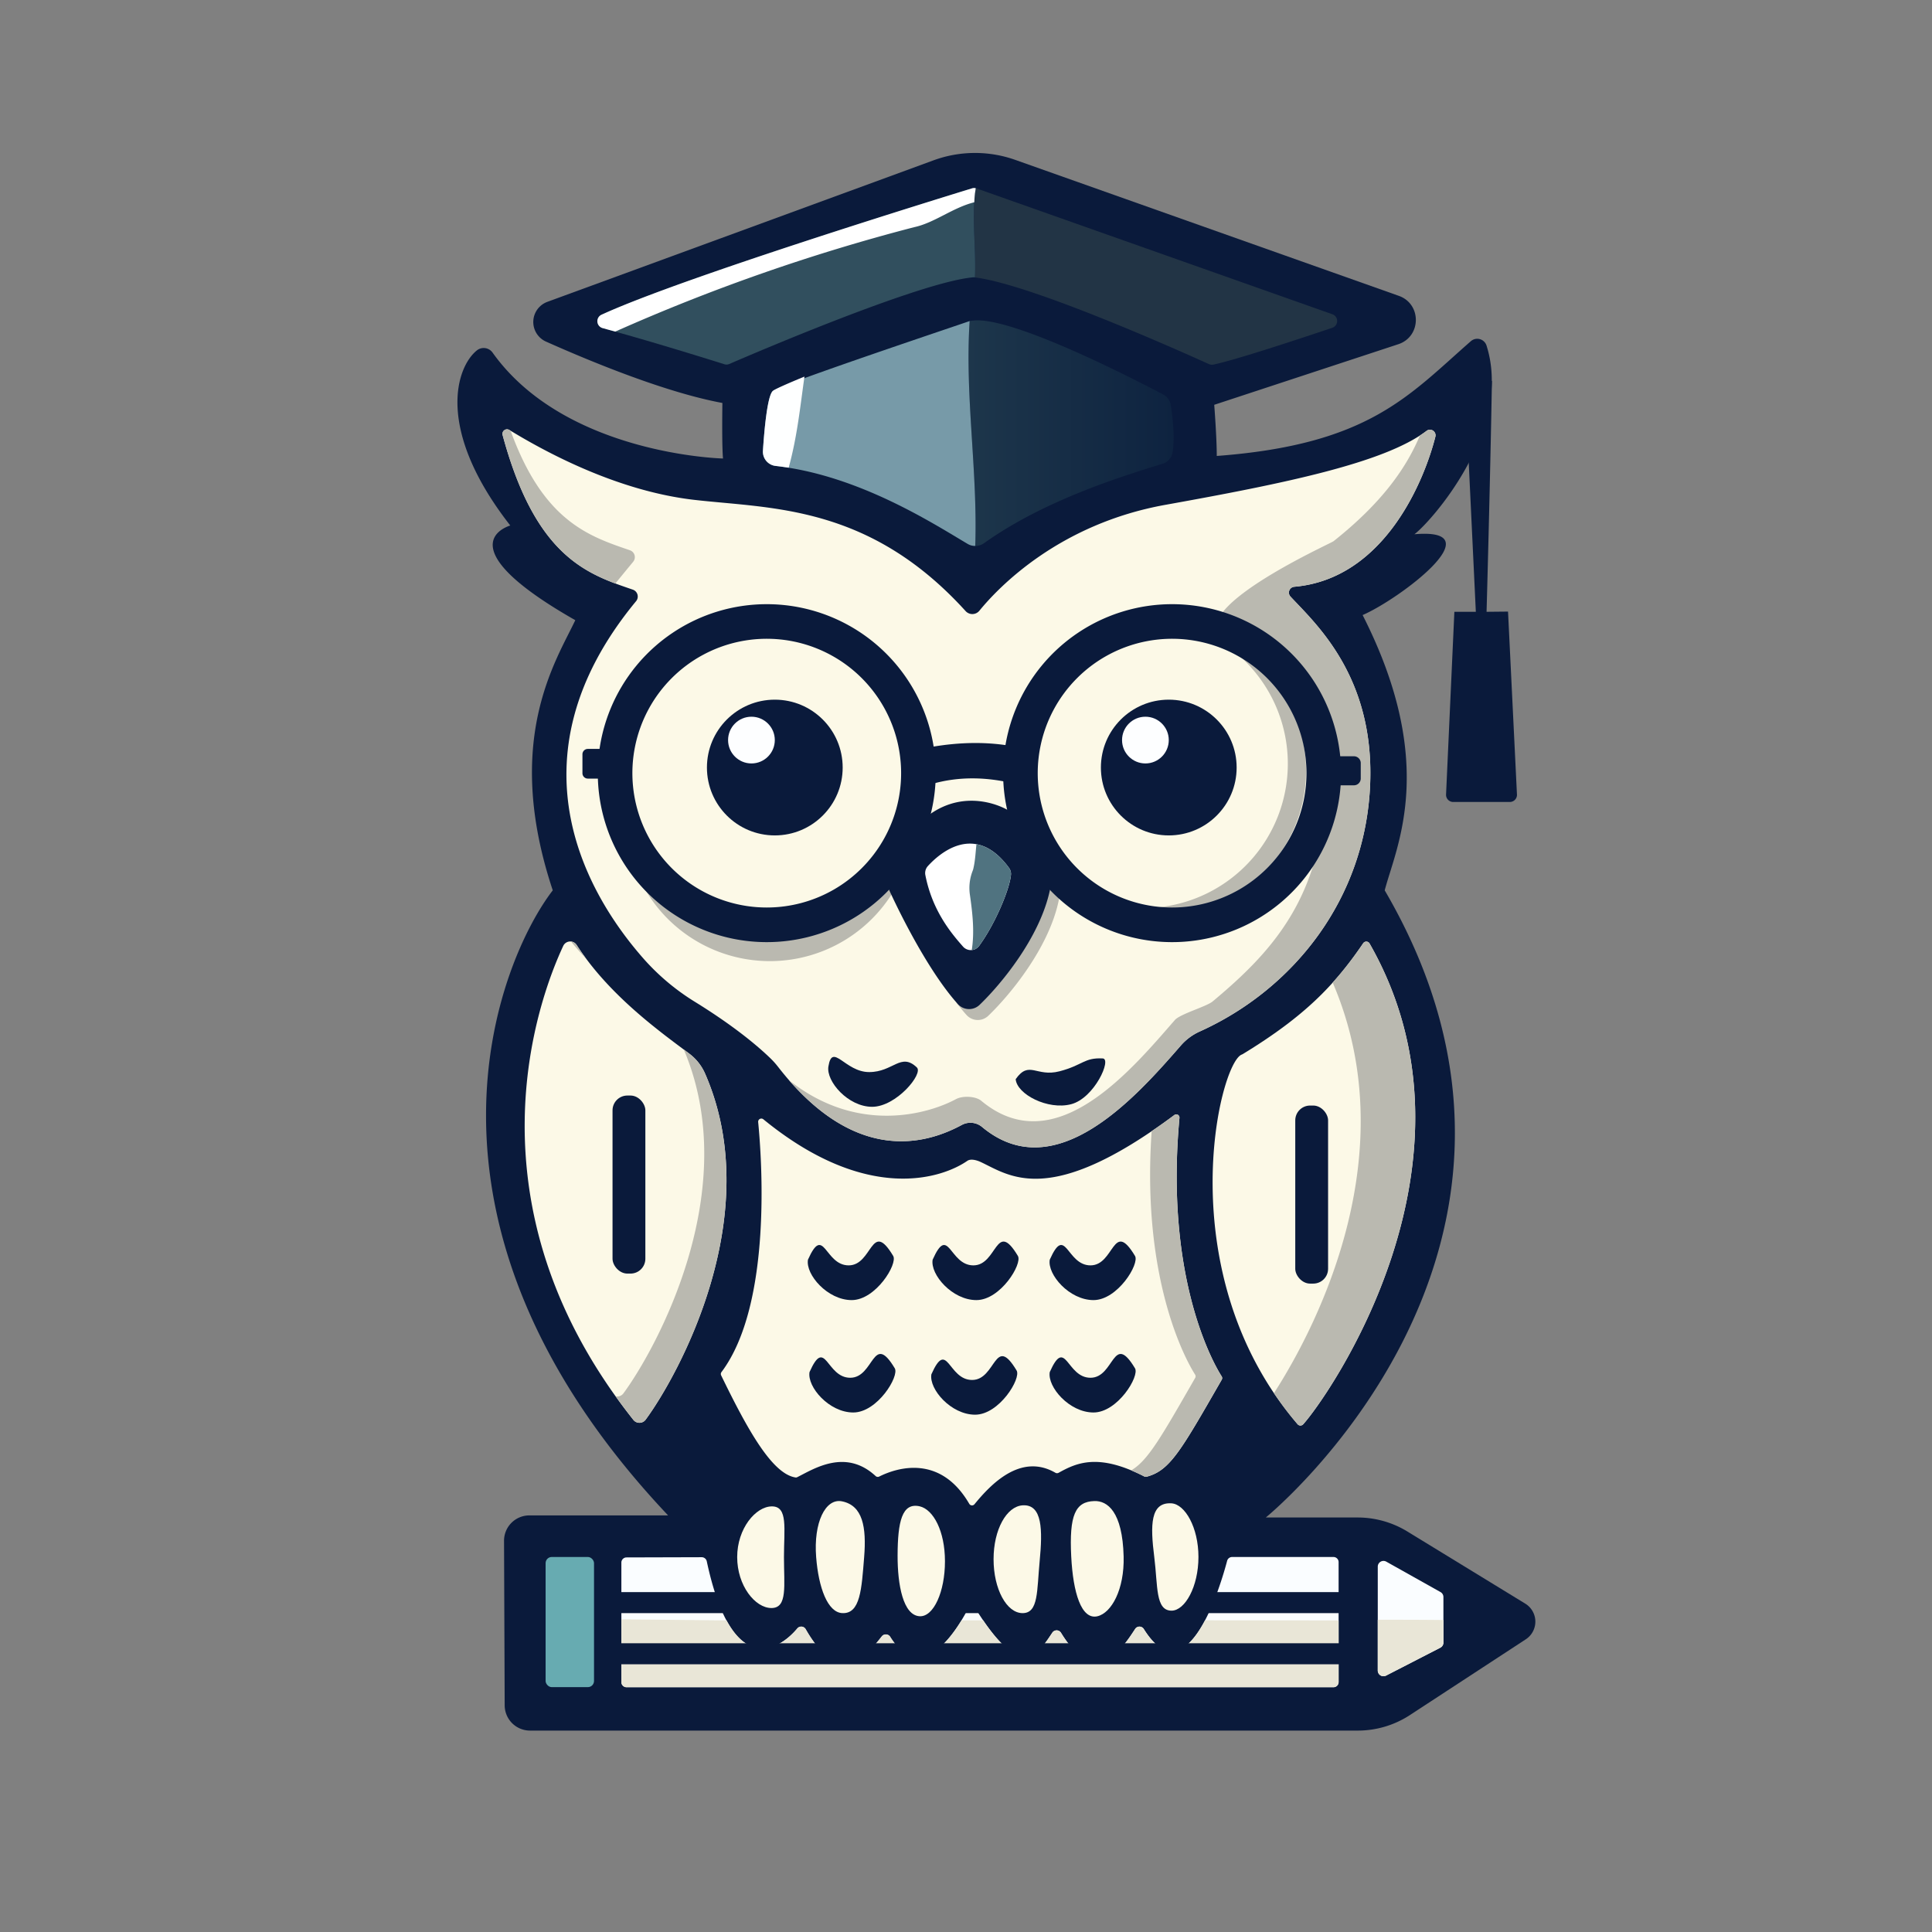 <svg xmlns="http://www.w3.org/2000/svg" xmlns:xlink="http://www.w3.org/1999/xlink" viewBox="0 0 1080 1080"><rect x="0" y="0" width="1080" height="1080" fill="#808080" stroke="none"/><defs><style>.cls-1{fill:#0a1a3b;}.cls-2{fill:#fafdff;}.cls-3{fill:#67abb1;}.cls-4{fill:#e9e6d7;}.cls-5{fill:#fcf9e7;}.cls-6{fill:#bab9b0;}.cls-7{fill:url(#linear-gradient);}.cls-8{fill:#779aa8;}.cls-9{fill:#feffff;}.cls-10{fill:#223445;}.cls-11{fill:#314f5e;}.cls-12{fill:#fff;}.cls-13{fill:#fdfeff;}.cls-14{fill:#507380;}</style><linearGradient id="linear-gradient" x1="541.42" y1="242.13" x2="656.06" y2="242.13" gradientUnits="userSpaceOnUse"><stop offset="0" stop-color="#1d364b"/><stop offset="1" stop-color="#0e2340"/></linearGradient></defs><g id="Body"><path class="cls-1" d="M296.29,967.41H759a53.3,53.3,0,0,0,29.19-8.7l64.74-42.33a11.8,11.8,0,0,0-.3-19.94l-65.86-40.3a53.35,53.35,0,0,0-27.85-7.85H707.59s184-149.41,66.47-350.58c6.35-24.36,30-70.59-12.35-153.89,20.47-8.82,74.11-49.06,28.94-45.17,8.71-6.37,55.34-58.29,40.31-105.53a5.44,5.44,0,0,0-8.78-2.36c-34.84,30.48-57,57.77-142,64.12,0-10.59-1.42-28.59-1.42-28.59l102.88-33.86c12.94-4.26,13.15-22.5.31-27.05l-214.4-76a67.36,67.36,0,0,0-45.72.25l-215.9,79.12a12,12,0,0,0-.77,22.18c26.4,11.77,67.51,28.58,98.66,34.33-.35,26.11.36,31.05.36,31.05s-88-2-128.79-59.15a6.1,6.1,0,0,0-8.65-1.41c-11.53,9-23.86,43.77,18.5,98-9.53,3.17-27.53,16.58,36.35,52.94C311,369.24,281,413.71,309,497.71c-29.41,38.11-91.53,184.23,64.47,349.41H295.93a14.16,14.16,0,0,0-14.17,14.22l.36,92A14.17,14.17,0,0,0,296.29,967.41Z"/><path class="cls-1" d="M834,213c-1,58-3,129-3,129l12-.12,5,102.43a4,4,0,0,1-4,4H812.35a4,4,0,0,1-4-4.05L813,342h12l-5-105,5-21S829,209.12,834,213Z"/></g><g id="Pen"><path class="cls-2" d="M347.35,873.36v66.88a2.88,2.88,0,0,0,2.88,2.88H745.42a2.87,2.87,0,0,0,2.87-2.88v-67a2.86,2.86,0,0,0-2.87-2.87H688.76a2.88,2.88,0,0,0-2.78,2.13c-3.37,12.76-22.11,77.27-46.61,38.12a2.86,2.86,0,0,0-4.83,0c-7.58,11.63-22.13,33.65-41.42,2.15a2.88,2.88,0,0,0-4.85-.11c-7.86,11.81-17.29,27.6-42.52-12.76a2.86,2.86,0,0,0-5,.15c-8.47,15.88-26.63,41.3-43.13,15a2.88,2.88,0,0,0-4.71-.28c-8.2,10.49-23.59,29.21-42.54-4a2.86,2.86,0,0,0-4.68-.44c-10.36,12.4-36.49,28.53-50.6-37.55a2.9,2.9,0,0,0-2.83-2.29l-42.08.12A2.88,2.88,0,0,0,347.35,873.36Z"/><rect class="cls-3" x="305" y="870.36" width="27.06" height="72.76" rx="3.44"/><path class="cls-2" d="M774.84,936.66l30.31-15.59a3.21,3.21,0,0,0,1.73-2.84V892.76a3.18,3.18,0,0,0-1.63-2.79l-30.31-17a3.2,3.2,0,0,0-4.76,2.79v58A3.19,3.19,0,0,0,774.84,936.66Z"/><path class="cls-4" d="M770.18,905.45v28.37a3.19,3.19,0,0,0,4.66,2.84l30.31-15.59a3.21,3.21,0,0,0,1.73-2.84V905.6C793.24,905.45,782.82,905.45,770.18,905.45Z"/><path class="cls-4" d="M673.64,905.74c-8.43,16-20.43,27-34.27,4.87a2.86,2.86,0,0,0-4.83,0c-7.58,11.63-22.13,33.65-41.42,2.15a2.88,2.88,0,0,0-4.85-.11c-7.45,11.19-16.31,26-38.68-6.88H537.52C528.19,921,512.27,938.3,497.66,915a2.88,2.88,0,0,0-4.71-.28c-8.2,10.49-23.59,29.21-42.54-4a2.86,2.86,0,0,0-4.68-.44c-8,9.61-25.53,21.45-39.57-4.46l-58.81-.62v35.12a2.88,2.88,0,0,0,2.88,2.88H745.42a2.87,2.87,0,0,0,2.87-2.88v-34.5Z"/><rect class="cls-1" x="674.41" y="890" width="78.82" height="11.75"/><rect class="cls-1" x="529.94" y="890" width="20.47" height="11.75"/><rect class="cls-1" x="343.29" y="890" width="62.82" height="11.75"/><rect class="cls-1" x="344.88" y="918.59" width="405" height="11.75"/></g><g id="Body_White" data-name="Body White"><path class="cls-5" d="M539.77,341.59a5.08,5.08,0,0,0,7.71-.19c10.6-13,44.46-48.52,104.11-59.22,66.1-11.87,122.28-23.35,145.87-41.32a3.12,3.12,0,0,1,4.91,3.25c-5.89,23.53-28,79.49-78.9,83.91a3.27,3.27,0,0,0-2.1,5.48c13.85,14.92,46.65,44.11,44.57,104-2.27,65.35-43.48,115.81-95.37,139.16A30.82,30.82,0,0,0,660,584.54C635.14,613.1,590.07,664.23,549,630a10.15,10.15,0,0,0-11.32-1.16c-18.31,9.88-59,23.92-102.82-32.58a45.57,45.57,0,0,0-4.32-4.79c-13.41-12.91-30.89-24.55-42-31.39a127.18,127.18,0,0,1-28.41-23.75c-29.46-33.25-78.67-110.57-4.57-200.25a4.07,4.07,0,0,0-1.8-6.46c-25.33-8.7-54.25-17.92-72.78-86.41a2.54,2.54,0,0,1,3.78-2.84c23.12,14.15,62,34.2,102.85,39C430.75,284.4,485.55,281.84,539.77,341.59Z"/><path class="cls-5" d="M314.85,528.78c-13.62,29.12-56.88,144,39.21,264.94a4.31,4.31,0,0,0,6.85-.11c18.1-24.54,67.9-114.31,33.21-193.52a28,28,0,0,0-8.88-11.15c-16.35-12.24-44.76-32.55-62.88-60.67A4.29,4.29,0,0,0,314.85,528.78Z"/><path class="cls-5" d="M728.47,796.23c13.54-14.92,106.65-147,37.17-268.73a2.1,2.1,0,0,0-3.59-.24c-15.73,23.14-32.47,40.74-67.37,62a5.69,5.69,0,0,1-.56.26c-12.67,4.92-41.08,122.2,31.24,206.62A2.07,2.07,0,0,0,728.47,796.23Z"/><path class="cls-5" d="M423.82,627.24C425.77,647,431.85,729,403.31,767a1.77,1.77,0,0,0-.18,1.85c14.67,30.2,28.46,55.05,41.56,57.06a1.67,1.67,0,0,0,1-.17c9.17-4.58,26.93-16.22,43.78-.63a1.77,1.77,0,0,0,2,.3c10.15-5.09,34.22-12.5,50.35,15.23a1.78,1.78,0,0,0,2.91.25C553.66,830,570.48,812,590,823.3a1.83,1.83,0,0,0,1.77,0c9.88-5.48,22.06-11.24,47.91,2.06a1.83,1.83,0,0,0,1.28.15c13.07-3.46,19-14.23,42-54.22a1.78,1.78,0,0,0,0-1.86c-6.16-9.64-31.65-57.47-23.63-144.56a1.78,1.78,0,0,0-2.84-1.58c-69.93,52.12-92,33.88-108.29,26.27-2.17-1-5.57-2-7.53-.59C527,658.42,485,673.33,426.72,625.69A1.78,1.78,0,0,0,423.82,627.24Z"/><path class="cls-5" d="M438.24,870.43c0,16,2.1,28.47-7,28.47s-19.15-12.48-19.15-28.47,10.36-28.35,19.43-28.35S438.24,854.45,438.24,870.43Z"/><path class="cls-5" d="M483.06,870.49c-1.43,17.63-2.05,31.88-12.35,31.24-8-.5-13.11-14-14.47-31.24-1.54-19.35,5.18-33.13,14.47-31.23C482.24,841.6,484.43,853.57,483.06,870.49Z"/><path class="cls-5" d="M528.24,872.79c0,17-6.34,31.09-14.12,30.7-9.27-.46-12.41-17.57-12.36-34,.07-18.84,2.45-29.7,12.36-27.45C521.72,843.81,528.24,855.83,528.24,872.79Z"/><path class="cls-5" d="M581.18,872.64c-1.6,16.57-.57,29.11-9.53,29.11s-16.24-13.49-16.24-30.13,7.29-29.55,16.24-30.13C582.8,840.77,582.83,855.46,581.18,872.64Z"/><path class="cls-5" d="M628.12,870.1c.46,18.44-6.78,31.54-14.65,33.4-9,2.11-13.62-13.17-14.65-33.4-1.18-23.17,2.29-30.68,12.89-31C619,838.85,627.49,844.94,628.12,870.1Z"/><path class="cls-5" d="M669.94,870.37c0,16.56-7.51,30-15.06,30-9.08-.06-7.59-13.76-9.64-30-2.26-17.85-2.25-30.74,9.64-30C662.42,840.88,669.94,853.82,669.94,870.37Z"/><path class="cls-6" d="M765.64,527.5a2.1,2.1,0,0,0-3.59-.24,201.9,201.9,0,0,1-17.07,22c40.12,93.22-6.41,188.46-32.82,229.51a190,190,0,0,0,13.2,17.38,2.07,2.07,0,0,0,3.11,0C742,781.31,835.12,649.24,765.64,527.5Z"/><path class="cls-6" d="M327.85,536.16c-1.91-2.56-3.75-5.19-5.49-7.89a4.23,4.23,0,0,0-3.14-1.94C322,529.75,324.89,533,327.85,536.16Z"/><path class="cls-6" d="M394.11,600.09a27.85,27.85,0,0,0-8.87-11.15l-3-2.25c33.59,78.88-15.74,167.81-33.75,192.22a4.29,4.29,0,0,1-4.33,1.65c3.13,4.38,6.42,8.76,9.91,13.16a4.31,4.31,0,0,0,6.85-.11C379,769.07,428.81,679.3,394.11,600.09Z"/><path class="cls-6" d="M420.06,582.26h0Z"/><path class="cls-6" d="M352.07,307.58c-22.68-7.79-48.24-16-66.63-66.79l-.7-.42a2.54,2.54,0,0,0-3.78,2.84c16.17,59.78,40.26,74.41,63,83q4.83-5.93,9.94-12.12A4.07,4.07,0,0,0,352.07,307.58Z"/><path class="cls-6" d="M797.46,240.86c-1.16.88-2.41,1.74-3.72,2.59-7.52,17.84-20.81,37.28-48.27,59.08-2.13,1.69-115.63,52.36-39.53,61.76,28.55,3.53,36.15,58.08,35.3,76.4-2.85,60.76-29.08,90.55-63.38,119.13-3.41,2.85-18.18,7-21.1,10.37-24.88,28.56-67.13,79.4-108.23,45.16-3.19-2.65-10.45-2.91-14.11-.94-15.46,8.34-55.1,19.94-93.42-10.62,41.42,47.66,79.2,34.47,96.65,25.05A10.15,10.15,0,0,1,549,630c41.1,34.23,86.17-16.9,111.06-45.46a30.82,30.82,0,0,1,10.54-7.91c51.89-23.35,93.1-73.81,95.37-139.16,2.08-59.86-30.72-89.05-44.57-104a3.27,3.27,0,0,1,2.1-5.48c50.85-4.42,73-60.38,78.9-83.91A3.12,3.12,0,0,0,797.46,240.86Z"/><path class="cls-6" d="M682.94,769.46c-6.16-9.64-31.65-57.47-23.63-144.56a1.78,1.78,0,0,0-2.84-1.58q-6.63,4.93-12.68,9c-5.7,81.75,18.34,126.8,24.3,136.12a1.8,1.8,0,0,1,0,1.86c-19,33.06-26.36,46.14-35.73,51.64,2.3,1,4.72,2.08,7.28,3.4a1.83,1.83,0,0,0,1.28.15c13.07-3.46,19-14.23,42-54.22A1.78,1.78,0,0,0,682.94,769.46Z"/></g><g id="Hat"><path class="cls-7" d="M654.46,226.36a8,8,0,0,0-4.2-5.83c-16.3-8.6-84.36-43.68-106.06-41.35-.67.07-1.4.17-2.16.28-2.75,41.91,4.56,83.82,3.13,125.73a8.43,8.43,0,0,0,4.89-1.53c32.61-23.25,73.85-36.43,99.74-44.38a8,8,0,0,0,5.6-6.11C656.94,245,655.43,232.63,654.46,226.36Z"/><path class="cls-8" d="M545.17,305.19c1.43-41.91-5.88-83.82-3.13-125.73.76-.11-105.57,35.36-110,39.07-3.13,2.63-4.84,22.28-5.57,33.5a8,8,0,0,0,7.11,8.44c46.67,5.23,88.37,32.39,107.45,43.64a8,8,0,0,0,5.05,1C545.79,305.15,545.48,305.19,545.17,305.19Z"/><path class="cls-9" d="M449.7,210.51c-9.73,4-16.47,7-17.64,8-3.13,2.63-4.84,22.28-5.57,33.5a8,8,0,0,0,7.11,8.44c2.44.27,4.87.62,7.29,1,0-.16.06-.32.11-.48C445.67,243.88,447.31,227.36,449.7,210.51Z"/><path class="cls-10" d="M744.69,175.63l-198.78-70.3a3,3,0,0,0-.49-.13c-.11.94-.23,1.87-.42,2.8-1.63,16.3.72,31.28,0,47.09,32.12,3.87,119.38,43.28,130.81,48.45a4.12,4.12,0,0,0,2.45.28c12.17-2.5,48-14.36,66.35-20.54A4,4,0,0,0,744.69,175.63Z"/><path class="cls-11" d="M545,155.09c.69-15.81-1.66-30.79,0-47.09.19-.93.31-1.86.42-2.8a4.07,4.07,0,0,0-2,.07c-15.18,4.66-161.8,49.78-207.06,70.61a4,4,0,0,0,.63,7.57c28.44,7.77,60.8,17.91,67.92,20.16a4,4,0,0,0,2.81-.15c12.48-5.41,106.44-45.78,136.21-48.43a3.73,3.73,0,0,1,.82,0l.33,0Z"/><polygon class="cls-12" points="545.03 155.09 545.03 155.09 545.03 155.09 545.03 155.09"/><path class="cls-12" d="M544.62,113.07c.09-1.68.21-3.36.38-5.07.19-.93.31-1.86.42-2.8a4.07,4.07,0,0,0-2,.07c-15.18,4.66-161.8,49.78-207.06,70.61a4,4,0,0,0,.63,7.57l6.93,1.92A1075,1075,0,0,1,511,127C522.45,124.55,532.56,116.08,544.62,113.07Z"/></g><g id="Eyes_Glasses" data-name="Eyes + Glasses"><path class="cls-6" d="M580.37,467c4.44,6.93,7.21,16.3,4.64,28.52-5.57,26.53-27.26,52.72-39.33,64.31a8.48,8.48,0,0,1-11.26.42c2,2.55,3.93,5,5.91,7.17a8.47,8.47,0,0,0,12.13.41c12.07-11.59,33.76-37.78,39.34-64.31C595.54,485.72,588,474,580.37,467Z"/><path class="cls-6" d="M673.29,353.76a80.72,80.72,0,0,1-57.88,150.3,80.71,80.71,0,1,0,57.88-150.3Z"/><path class="cls-6" d="M510.78,449.69a80.72,80.72,0,0,1-161,2.35,80.71,80.71,0,1,0,161-2.35Z"/><path class="cls-1" d="M428.63,337.74a94.46,94.46,0,1,0,94.46,94.45A94.45,94.45,0,0,0,428.63,337.74Zm0,169.56a75.11,75.11,0,1,1,75.1-75.11A75.1,75.1,0,0,1,428.63,507.3Z"/><path class="cls-1" d="M655.22,337.74a94.46,94.46,0,1,0,94.45,94.45A94.46,94.46,0,0,0,655.22,337.74Zm0,169.56a75.11,75.11,0,1,1,75.1-75.11A75.1,75.1,0,0,1,655.22,507.3Z"/><circle class="cls-1" cx="653.35" cy="429.06" r="37.94"/><circle class="cls-13" cx="640.29" cy="413.71" r="13.06"/><circle class="cls-1" cx="433.12" cy="429.06" r="37.94"/><circle class="cls-13" cx="420.06" cy="413.71" r="13.06"/><path class="cls-1" d="M328.59,418.65h10.65a0,0,0,0,1,0,0v16.59a0,0,0,0,1,0,0H328.59a3,3,0,0,1-3-3V421.65A3,3,0,0,1,328.59,418.65Z"/><path class="cls-1" d="M747,422.76h9.85a3.82,3.82,0,0,1,3.82,3.82v8.59a3.82,3.82,0,0,1-3.82,3.82H747a0,0,0,0,1,0,0V422.76A0,0,0,0,1,747,422.76Z"/><path class="cls-1" d="M497,497.41s18.77,42,38.47,63.91a8.47,8.47,0,0,0,12.13.4c12.07-11.59,33.76-37.77,39.34-64.31C593.71,465,563,452.64,563,452.64s-22.28-13.41-44.64,3.6S497,497.41,497,497.41"/><path class="cls-1" d="M568.38,438.41c-16.59-4.26-32.63-4.52-48,0a.79.79,0,0,1-.79-.79V418.38a.79.79,0,0,1,.79-.79c16-2.76,32-3.21,48,0a.79.79,0,0,1,.8.79v19.24A.79.79,0,0,1,568.38,438.41Z"/><path class="cls-12" d="M518.63,484.2c6.13-6.76,26.34-25.17,45.45,1a5.63,5.63,0,0,1,1.06,3.85c-.68,7.7-8.48,26.92-17.79,39.7a5.79,5.79,0,0,1-9,.42c-6.48-7.35-17.15-19.9-21.07-40A5.81,5.81,0,0,1,518.63,484.2Z"/><path class="cls-14" d="M564.1,485.23c-6.14-8.42-12.4-12.22-18.26-13.3-.52,4.69-.67,9.38-1.84,14.07-.13.39-.27.78-.42,1.16a26.27,26.27,0,0,0-1.37,13.21c1.45,10.25,2.62,20.49,1,30.73a5.71,5.71,0,0,0,4.12-2.34c9.3-12.76,17.08-31.95,17.79-39.66A5.63,5.63,0,0,0,564.1,485.23Z"/></g><g id="Body_Details" data-name="Body Details"><path class="cls-1" d="M499.29,702.06c2.65,4.41-9.7,24.7-23.2,24.7s-25.85-14.29-24.44-22.58c9-20.18,9.26,3.17,22.76,3.17S486.87,681.34,499.29,702.06Z"/><path class="cls-1" d="M512.53,596.71c3.72,3.55-11.54,22-25,22s-25.85-14.29-24.44-22.58c2.19-13.59,9.27,3.17,22.77,3.17S503.54,588.14,512.53,596.71Z"/><path class="cls-1" d="M569,702.06c2.65,4.41-9.71,24.7-23.21,24.7s-25.85-14.29-24.44-22.58c9-20.18,9.27,3.17,22.77,3.17S556.57,681.34,569,702.06Z"/><path class="cls-1" d="M616.44,591.67c5.14.26-4.61,22.18-17.67,25.59s-30.31-5.57-31-14c7.59-10.76,11.45-1,24.51-4.4S606,591.13,616.44,591.67Z"/><path class="cls-1" d="M634.47,702.06c2.65,4.41-9.71,24.7-23.21,24.7s-25.85-14.29-24.44-22.58c9-20.18,9.27,3.17,22.77,3.17S622,681.34,634.47,702.06Z"/><path class="cls-1" d="M634.47,764.88c2.65,4.41-9.71,24.71-23.21,24.71s-25.85-14.3-24.44-22.59c9-20.18,9.27,3.18,22.77,3.18S622,744.17,634.47,764.88Z"/><path class="cls-1" d="M568.29,766.12c2.65,4.41-9.7,24.7-23.2,24.7s-25.85-14.29-24.44-22.58c9-20.18,9.26,3.17,22.76,3.17S555.87,745.4,568.29,766.12Z"/><path class="cls-1" d="M500.18,764.88c2.64,4.41-9.71,24.71-23.21,24.71s-25.85-14.3-24.44-22.59c9-20.18,9.27,3.18,22.76,3.18S487.75,744.17,500.18,764.88Z"/><rect class="cls-1" x="342.41" y="612.41" width="18.35" height="99.53" rx="8.29"/><rect class="cls-1" x="724.06" y="618.01" width="18.35" height="99.53" rx="8.29"/></g></svg>
